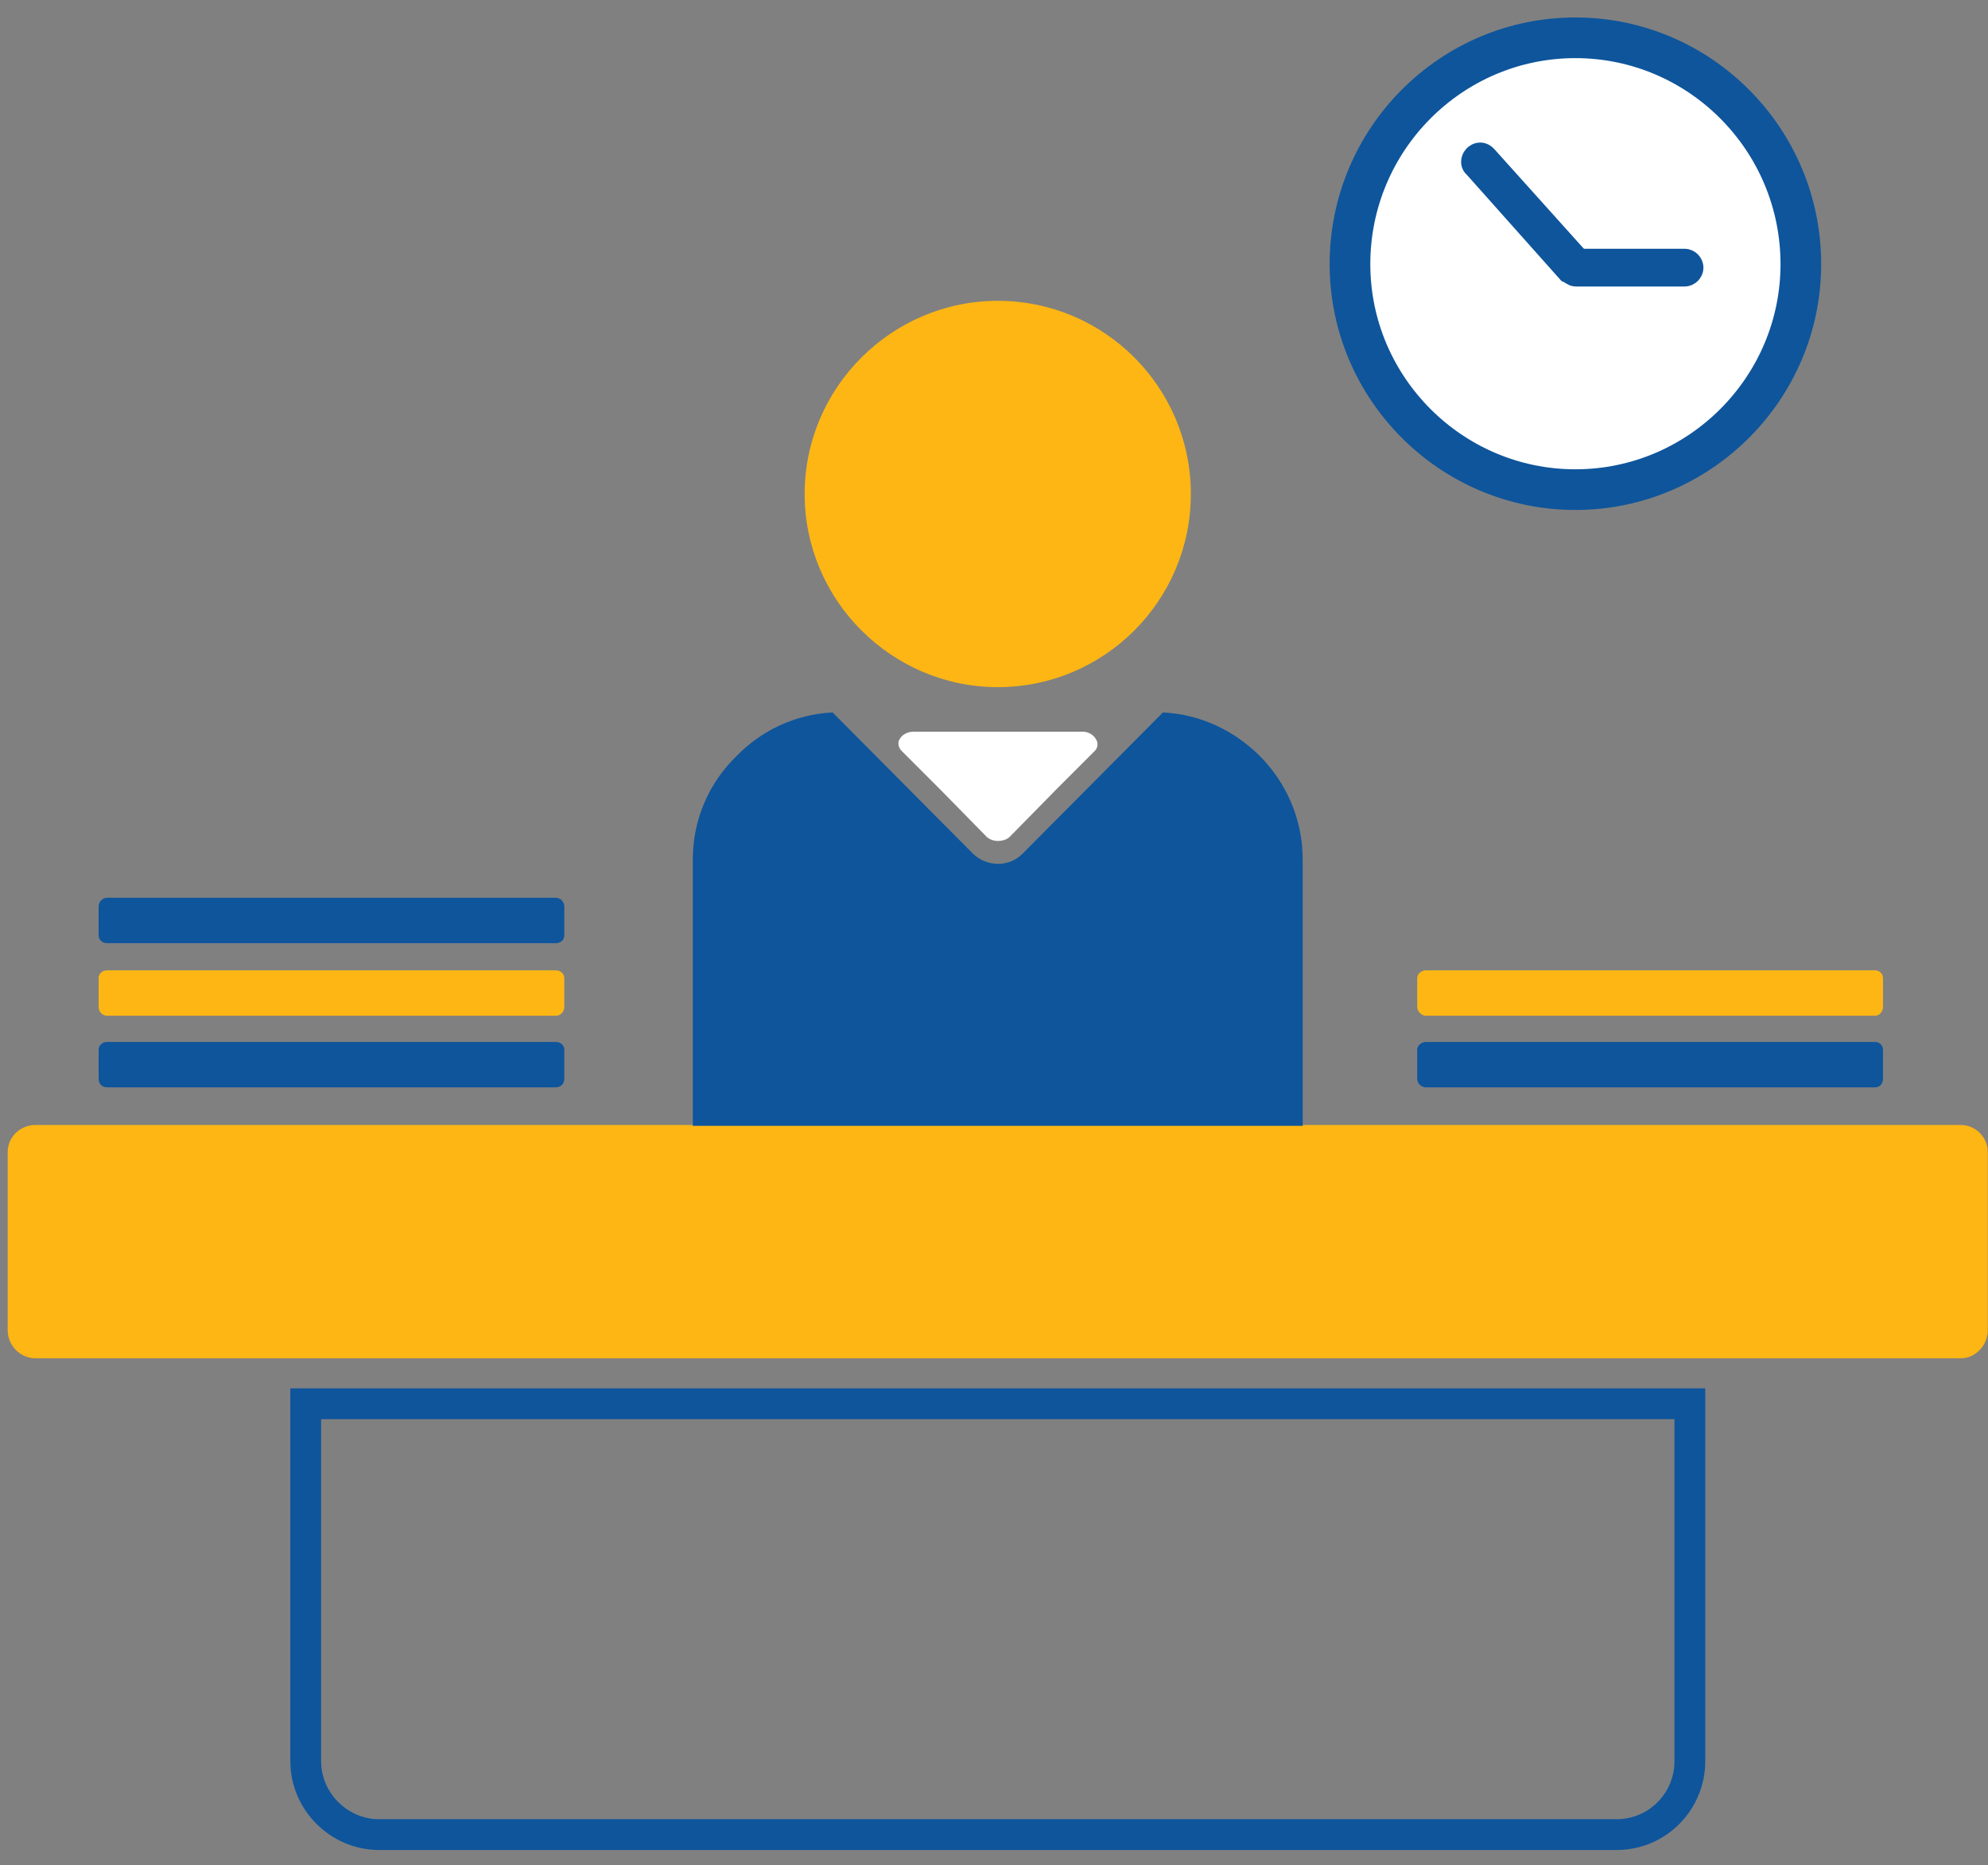 <svg width="97" height="91" viewBox="0 0 97 91" fill="none" xmlns="http://www.w3.org/2000/svg">
<rect x="0" y="0" width="97" height="91" fill="#808080" stroke="none"/>
<path d="M14.917 68.484H82.453V85.921C82.453 87.884 80.874 89.503 78.874 89.503H18.498C16.538 89.503 14.917 87.882 14.917 85.921V68.484Z" stroke="#0E559C" stroke-width="1.502" stroke-miterlimit="10"/>
<path fill-rule="evenodd" clip-rule="evenodd" d="M1.74 54.883H95.668C96.391 54.883 96.99 55.478 96.99 56.204V64.901C96.99 65.627 96.391 66.266 95.668 66.266H1.74C0.974 66.266 0.375 65.627 0.375 64.901V56.204C0.377 55.478 0.974 54.883 1.74 54.883Z" fill="#FDB614"/>
<path fill-rule="evenodd" clip-rule="evenodd" d="M5.237 43.797H27.109C27.365 43.797 27.534 44.011 27.534 44.224V45.632C27.534 45.846 27.365 46.015 27.109 46.015H5.237C4.981 46.015 4.812 45.844 4.812 45.632V44.224C4.812 44.013 4.981 43.797 5.237 43.797Z" fill="#0E559C"/>
<path fill-rule="evenodd" clip-rule="evenodd" d="M5.237 47.338H27.109C27.365 47.338 27.534 47.509 27.534 47.721V49.129C27.534 49.342 27.365 49.556 27.109 49.556H5.237C4.981 49.556 4.812 49.342 4.812 49.129V47.721C4.812 47.507 4.981 47.338 5.237 47.338Z" fill="#FDB614"/>
<path fill-rule="evenodd" clip-rule="evenodd" d="M5.237 50.832H27.109C27.365 50.832 27.534 51.004 27.534 51.217V52.623C27.534 52.879 27.365 53.048 27.109 53.048H5.237C4.981 53.048 4.812 52.879 4.812 52.623V51.217C4.812 51.004 4.981 50.832 5.237 50.832Z" fill="#0E559C"/>
<path fill-rule="evenodd" clip-rule="evenodd" d="M69.575 47.338H91.491C91.707 47.338 91.877 47.509 91.877 47.721V49.129C91.877 49.342 91.707 49.556 91.491 49.556H69.575C69.364 49.556 69.15 49.342 69.15 49.129V47.721C69.148 47.507 69.364 47.338 69.575 47.338Z" fill="#FDB614"/>
<path fill-rule="evenodd" clip-rule="evenodd" d="M69.575 50.832H91.491C91.707 50.832 91.877 51.004 91.877 51.217V52.623C91.877 52.879 91.707 53.048 91.491 53.048H69.575C69.364 53.048 69.15 52.879 69.15 52.623V51.217C69.148 51.004 69.364 50.832 69.575 50.832Z" fill="#0E559C"/>
<path fill-rule="evenodd" clip-rule="evenodd" d="M48.684 33.523C53.885 33.523 58.105 29.3 58.105 24.099C58.105 18.898 53.885 14.676 48.684 14.676C43.523 14.676 39.261 18.898 39.261 24.099C39.261 29.302 43.526 33.523 48.684 33.523Z" fill="#FDB614"/>
<path fill-rule="evenodd" clip-rule="evenodd" d="M40.626 34.758C38.793 34.845 37.129 35.653 35.935 36.889C34.612 38.168 33.804 39.961 33.804 41.921V54.925H37.171H37.427H59.938H60.192H63.562V41.921C63.562 39.961 62.751 38.17 61.475 36.889C60.239 35.653 58.577 34.845 56.742 34.758L49.878 41.664C49.238 42.304 48.172 42.304 47.49 41.664L40.626 34.758Z" fill="#0E559C"/>
<path fill-rule="evenodd" clip-rule="evenodd" d="M76.867 23.887C82.923 23.887 87.868 18.942 87.868 12.886C87.868 6.788 82.923 1.844 76.867 1.844C70.812 1.844 65.869 6.788 65.869 12.886C65.869 18.94 70.812 23.887 76.867 23.887Z" fill="white" stroke="#0E559C" stroke-width="1.984" stroke-miterlimit="10"/>
<path d="M76.908 12.887H82.195C82.282 12.887 82.364 12.971 82.364 13.058C82.364 13.143 82.282 13.227 82.195 13.227H76.908C76.825 13.227 76.738 13.143 76.738 13.058C76.738 12.971 76.825 12.887 76.908 12.887Z" stroke="#0E559C" stroke-width="1.502" stroke-miterlimit="10"/>
<path d="M72.348 7.77L76.908 12.844C76.952 12.928 76.952 13.013 76.908 13.1C76.825 13.142 76.738 13.142 76.652 13.1L72.092 7.984C72.005 7.942 72.05 7.812 72.092 7.77C72.179 7.683 72.262 7.683 72.348 7.77Z" stroke="#0E559C" stroke-width="1.502" stroke-miterlimit="10"/>
<path fill-rule="evenodd" clip-rule="evenodd" d="M48.131 40.813L45.913 38.553L43.995 36.635C43.824 36.464 43.782 36.21 43.909 36.038C44.038 35.824 44.292 35.695 44.59 35.695H48.684H52.818C53.076 35.695 53.33 35.824 53.459 36.038C53.588 36.21 53.588 36.464 53.417 36.635L51.499 38.553L49.279 40.813C49.152 40.943 48.94 41.027 48.684 41.027C48.47 41.027 48.258 40.94 48.131 40.813Z" fill="white"/>
</svg>
